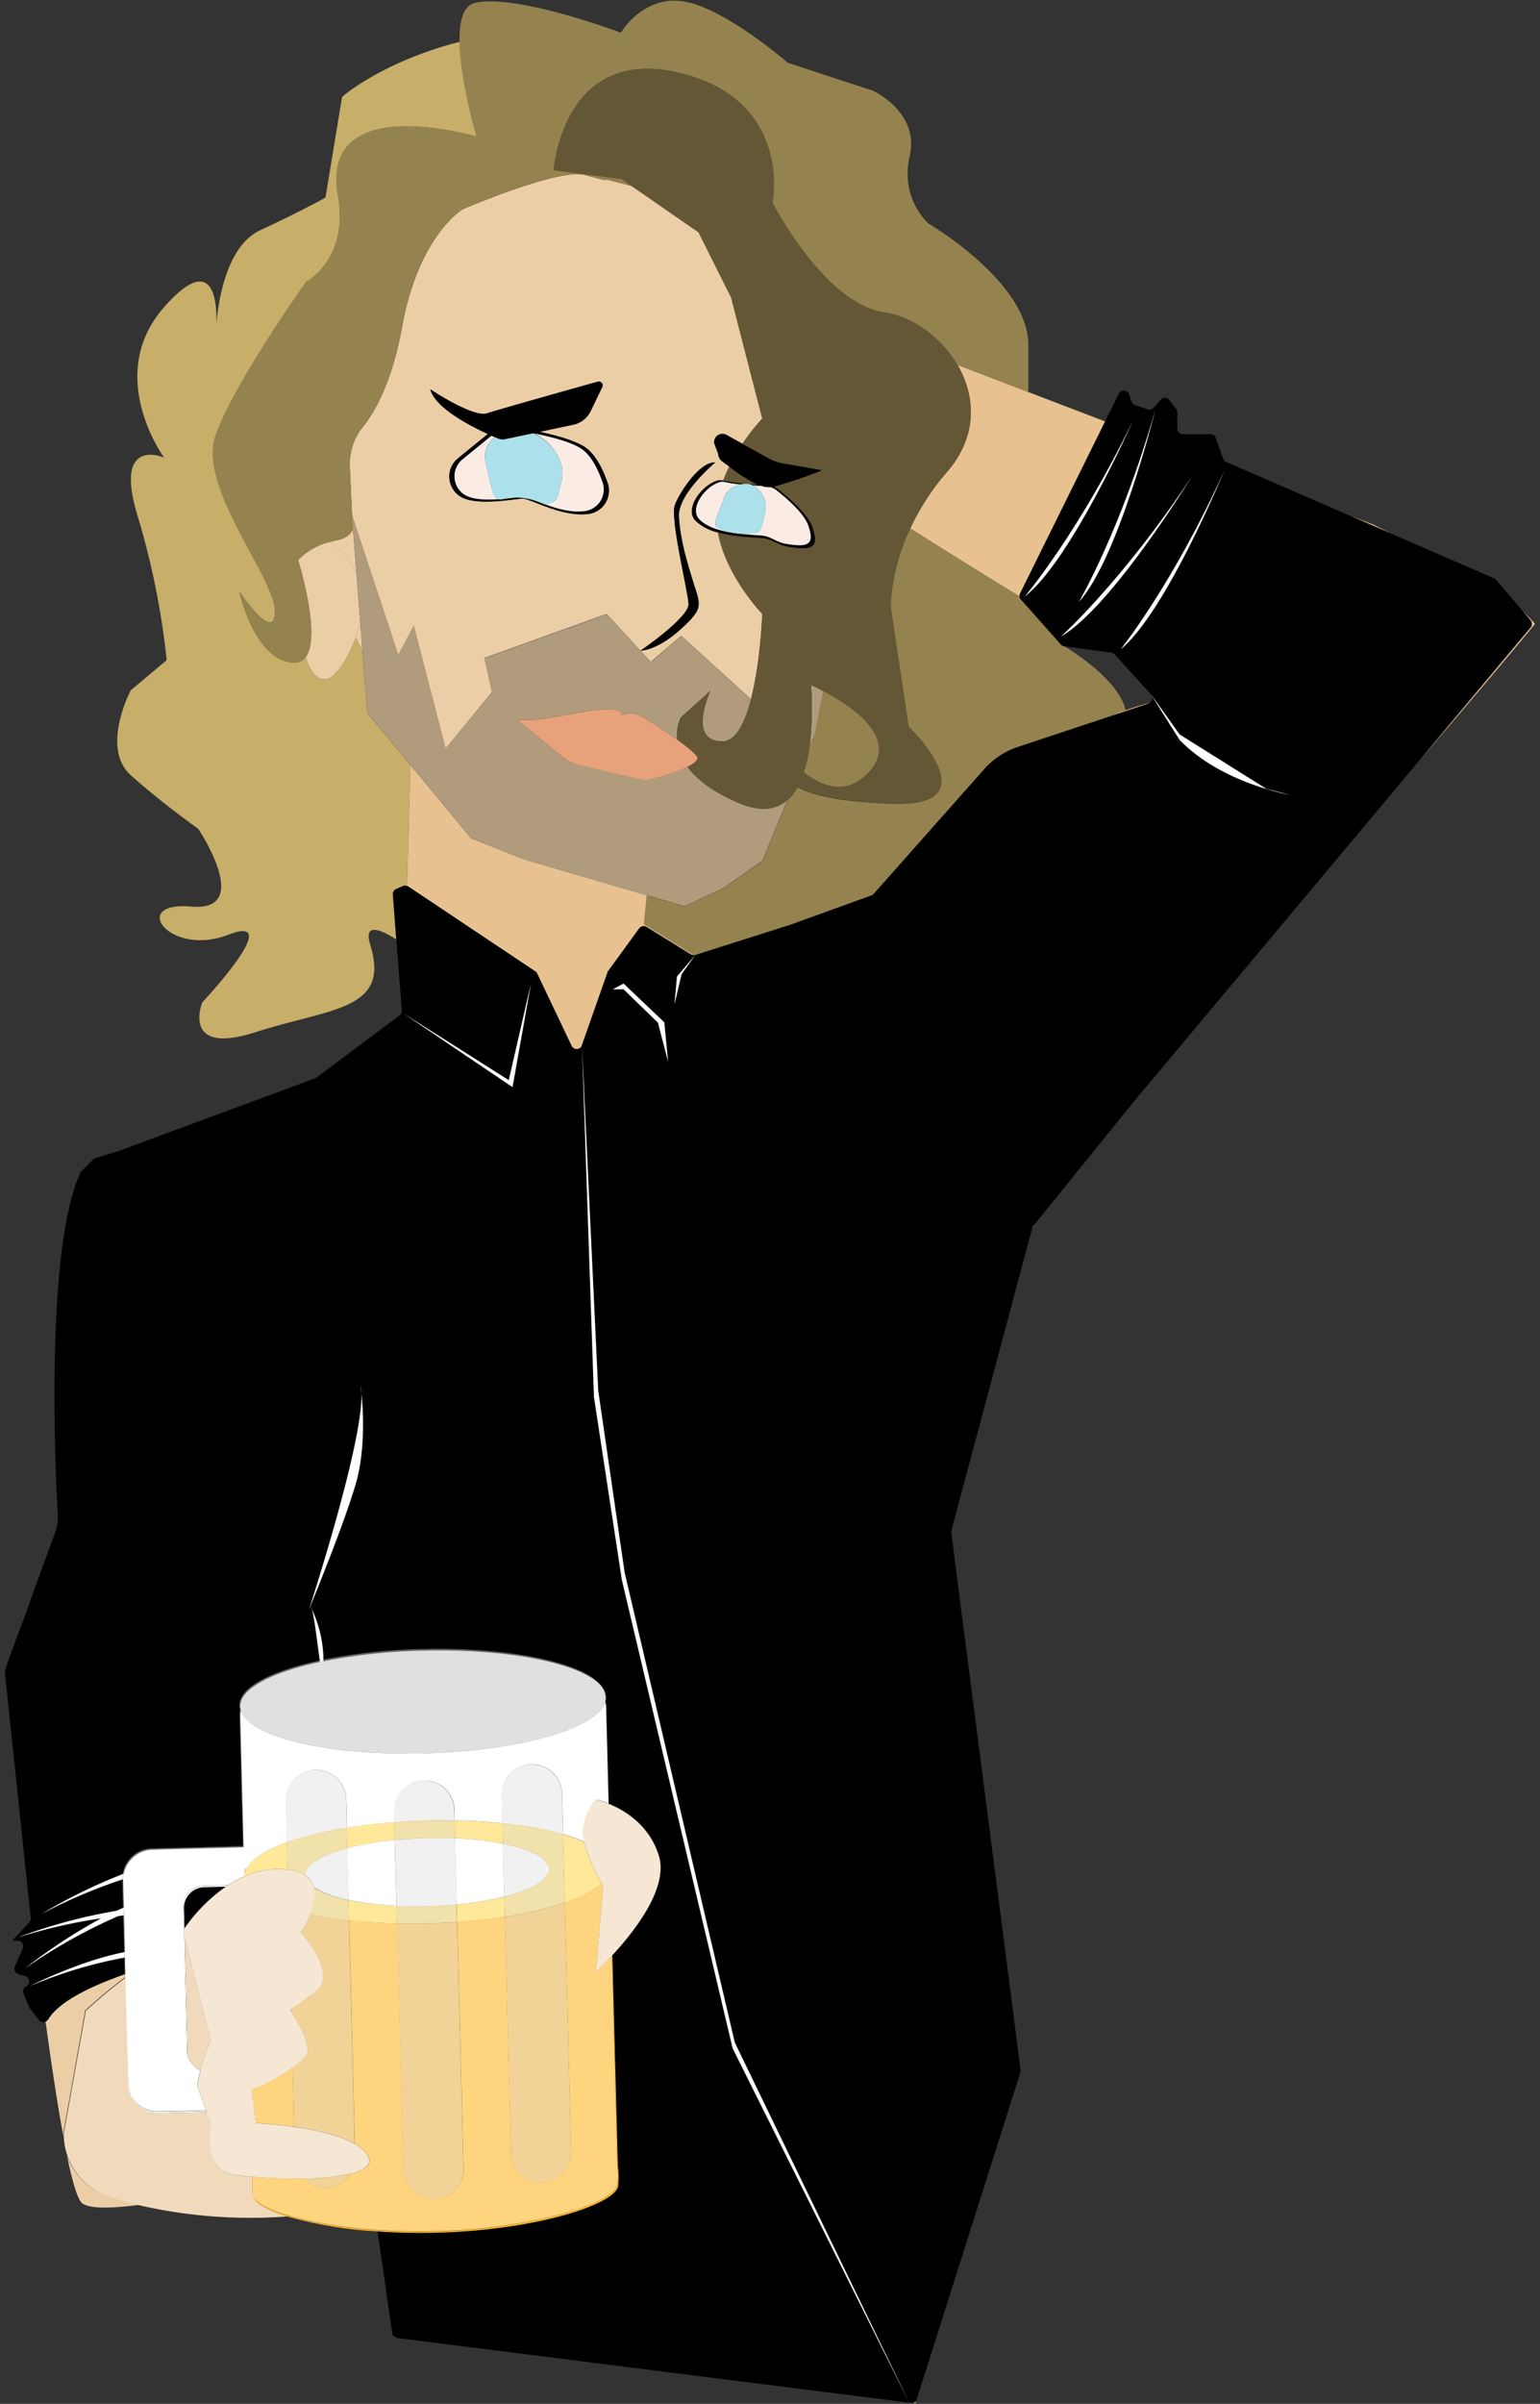 <svg id="Layer_1" data-name="Layer 1" xmlns="http://www.w3.org/2000/svg" width="420" height="655" viewBox="0 0 420 655"><rect x="0" y="0" width="420" height="655" fill="#333333" stroke="none"/><defs><style>.cls-1{fill:none;}.cls-2{fill:#c7ae69;}.cls-3{fill:#95834f;}.cls-4{fill:#e7c290;}.cls-5{fill:#eccea6;}.cls-6{fill:#f1dabc;}.cls-7{fill:#b19b7d;}.cls-8{fill:#645735;}.cls-9{fill:#e8a27b;}.cls-10{fill:#faece5;}.cls-11{fill:#ace1ec;}.cls-12,.cls-15{fill:#fff;}.cls-13{fill:#ccc;}.cls-14{fill:#fdb829;}.cls-15,.cls-17{isolation:isolate;}.cls-15{opacity:0.4;}.cls-16{fill:#ffd955;}.cls-17{fill:#b3b3b3;opacity:0.3;}.cls-18{fill:#f5e7d3;}</style></defs><path class="cls-1" d="M83.27,511c0-1.83,1.83-3.59,5.08-5.11h0C85.1,507.36,83.23,509.11,83.27,511Z"/><path class="cls-1" d="M87.43,499.4c-1.73.39-3.39.8-5,1.25h0c1.56-.44,3.22-.86,5-1.25Z"/><path class="cls-1" d="M307,193.51c2.13-.75,4.3-1.39,6.49-2a1.5,1.5,0,0,0,.43-2.35l-9.83-10.83a1.57,1.57,0,0,0-.93-.49l-12.84-1.76C291.86,177.05,305.15,185.18,307,193.51Z"/><path class="cls-2" d="M108.08,242.22l1.77-.78a1.49,1.49,0,0,1,1.17,0l.92-33-11.78-14.21-1.33-17.09c-.63-1.2-1.22-2.37-1.78-3.52-2.37,6.49-5.81,11.06-7.88,11.4-3.21.53-4.87-3.19-5.54-5.29a4.83,4.83,0,0,1-.18-.84,3.76,3.76,0,0,1-3.67,1.64c-10.51-.87-14.45-19.27-14.45-19.27S75,175.75,75,166.55s-21-33.71-16.21-47.74,24.72-42,24.72-42,11.8-6.16,8.66-23.68,12-22.24,36.71-16.21l1.08.27c-2.15-7.92-4.47-18.16-4.59-25.79-21.27,5.43-32.08,15-32.08,15L88.77,53.84s-6.71,3.73-17.9,8.95C61.21,67.3,59.33,84,59,88.52c.2-4.61,0-21-14.24-4.84-16.42,18.65,0,41,0,41s-13.85-6-7.3,15.67a212.89,212.89,0,0,1,8,39.53l-9.8,8.21s-8.3,15.67,0,23.13,18.4,14.61,18.4,14.61,15.27,22.69-1.88,21.19-6,13.88,10.05,7.69-7.07,18.42-7.07,18.42-5.9,14.69,14.58,8.1,36.8-5.86,31.25-23.76c-1.7-5.49,1.64-4.92,7.07-1.52l-.93-12.24A1.52,1.52,0,0,1,108.08,242.22Z"/><path class="cls-3" d="M220.8,203.32a42.12,42.12,0,0,1-1.6,7.12c4.72,3.69,11.84,6.82,18.1-.4,8.09-9.34-5.93-18.19-12.74-21.74l-2.3,11.47Z"/><path class="cls-3" d="M242.94,165.7,247.78,198s22.57,21.77-4,21c-13.45-.41-21.74-2-26.24-4.51a13.61,13.61,0,0,1-2.74,3.52l-6.87,16.65L197.28,242l-10.52,5-10.36-3-.82,7.88,13.56,8.41a1.48,1.48,0,0,0,.51-.05L215.5,252,237.65,244a1.48,1.48,0,0,0,.64-.43l30.16-34a21,21,0,0,1,9.07-6l24.64-8.19c1.59-.66,3.19-1.29,4.82-1.87-1.83-8.33-15.12-16.46-16.68-17.39h0a1.58,1.58,0,0,1-.95-.5l-10.87-12.23a1.53,1.53,0,0,1-.38-.85c-10.32-6.28-20.67-12.73-29.89-18.55C242.53,156.2,242.94,165.7,242.94,165.7Z"/><polygon class="cls-4" points="374.41 142.89 368.25 140.53 379.62 145.46 374.41 142.89"/><path class="cls-4" d="M258.26,128.61a65.63,65.63,0,0,0-10,15.38c9.22,5.82,19.57,12.27,29.89,18.55a1.52,1.52,0,0,1,.15-.86l23.17-46.82-20.93-8-19.42-7.46C266.06,107.85,266.8,118.79,258.26,128.61Z"/><path class="cls-4" d="M281.51,334.58l.73-1.12-.63.78S281.57,334.37,281.51,334.58Z"/><path class="cls-4" d="M415.12,166.33l2.27,2.69a1.53,1.53,0,0,1,0,2l-31.21,37.26C404.65,187,418.65,170,418.65,170S417.28,168.44,415.12,166.33Z"/><path class="cls-4" d="M302.16,195.38l11.09-3.68c.09,0,.14-.1.22-.15-2.19.57-4.36,1.21-6.49,2C305.35,194.09,303.75,194.72,302.16,195.38Z"/><rect class="cls-5" x="34.23" y="537.87" height="0.85"/><path class="cls-5" d="M23.24,547.82a130.19,130.19,0,0,1,10.81-9l0-.92c-9.81,3.44-18.05,7.57-20.89,12.23a1.56,1.56,0,0,1-.74.61c1.61,11.83,3.26,22.74,4.85,31.33,0-.29,0-.57,0-.86Z"/><path class="cls-5" d="M18.24,587.27c1.52,7.38,3,12.21,4.18,13.08,2.15,1.55,8.17,1.39,15.48.43-2.87-.7-5.76-1.52-8.63-2.49A17.78,17.78,0,0,1,18.24,587.27Z"/><path class="cls-5" d="M4.6,446.07l4.61-12.56C7.58,437.83,5.94,442.27,4.6,446.07Z"/><path class="cls-4" d="M176.4,243.94l-33.54-9.8-14.39-5.71-16.53-20-.92,33a1.86,1.86,0,0,1,.31.1L146,264.68a1.51,1.51,0,0,1,.53.62L155.88,285a1.54,1.54,0,0,0,2.84-.15l7-19.89a1.66,1.66,0,0,1,.2-.4L174.33,253a1.54,1.54,0,0,1,2.06-.4l12,7.43a1.49,1.49,0,0,0,.77.21l-13.56-8.41Z"/><path class="cls-4" d="M107.49,636.87l.43,0a1.62,1.62,0,0,1-.44-.27Z"/><path class="cls-4" d="M248.66,654.69l1,.12.38-1.19A1.17,1.17,0,0,1,248.66,654.69Z"/><path d="M88.35,505.84a38.66,38.66,0,0,1,6.32-2.21,38.66,38.66,0,0,0-6.32,2.21Z"/><path d="M95,517.72a83.78,83.78,0,0,0,13.11,1.56A84.88,84.88,0,0,1,95,517.69Z"/><path d="M87.43,499.4h0c2.25-.51,4.59-1,7.1-1.39h0l1.77-.26-1.77.26h0C92,498.41,89.68,498.89,87.43,499.4Z"/><path d="M115,449.74c20.46-.54,38.14,2.48,45.95,7.24-7.81-4.76-25.49-7.78-45.95-7.25a153.92,153.92,0,0,0-26.84,2.9h0A154.89,154.89,0,0,1,115,449.74Z"/><path d="M85.73,482.26c-.25,0-.48.07-.73.1a9,9,0,0,1,.91-.09Z"/><path d="M417.39,169l-2.27-2.69L408.05,158a1.57,1.57,0,0,0-.57-.42l-27.86-12.09-11.37-4.93-33.84-14.69a1.51,1.51,0,0,1-.84-.91l-2-5.64a1.52,1.52,0,0,0-1.45-1h-7.49a1.54,1.54,0,0,1-1.54-1.54v-4.33a1.56,1.56,0,0,0-.33-1L318.9,109a1.54,1.54,0,0,0-2.38-.07l-1.89,2.16a1.54,1.54,0,0,1-1.65.45l-3.37-1.14a1.57,1.57,0,0,1-1-1l-.65-1.92a1.54,1.54,0,0,0-2.84-.18l-3.73,7.53-23.17,46.82a1.52,1.52,0,0,0-.15.86,1.53,1.53,0,0,0,.38.85l10.87,12.23a1.58,1.58,0,0,0,.95.5h0l12.84,1.76a1.57,1.57,0,0,1,.93.49l9.83,10.83,7.82,10.93,23.65,14.81,6.35,1.62s-18.55-3.11-30-14.94L313.9,189.2a1.5,1.5,0,0,1-.43,2.35c-.08,0-.13.12-.22.15l-11.09,3.68-24.64,8.19a21,21,0,0,0-9.07,6l-30.16,34a1.48,1.48,0,0,1-.64.43L215.5,252l-25.85,8.2-3.76,5.25-1.95,8.27.69-7.61,5-5.91a1.81,1.81,0,0,1-1.28-.16l-12-7.43a1.54,1.54,0,0,0-2.06.4l-8.42,11.56a1.66,1.66,0,0,0-.2.4l-7,19.89,4.43,94,7.2,49.55L200.4,556.54,248,654.67a5.71,5.71,0,0,1,.7,0,1.17,1.17,0,0,0,1.36-1.07h0l28.29-89.14c.09-.28-19-146.94-18.93-147.22,0,0,20.58-77,22.13-82.68.06-.21.09-.33.1-.34l.63-.78,27.17-33.55,76.76-91.63L417.38,171A1.53,1.53,0,0,0,417.39,169ZM315.06,111.78S305,152.21,294.25,164C294.25,164,305.73,144.42,315.06,111.78Zm-35.55,50.74s14.68-17.34,29.48-47.89C309,114.63,292.11,152.72,279.51,162.52Zm9.88,10.9S306.25,158.2,325,129.9C325,129.9,303.19,165.39,289.39,173.42Zm16.26,3.49s14.23-17.71,28.23-48.64C333.88,128.27,318,166.79,305.65,176.91ZM179.44,278.65l-9.38-9.1h-2.92l2.92-1.55,11.11,10.56,1,10.74Z"/><path d="M73.58,472.36c8.12,3.31,21.68,5.42,37.3,5.44C95.26,477.78,81.7,475.67,73.58,472.36Z"/><path d="M41.55,504l24.91-.64v0L41.55,504a8.22,8.22,0,0,0-7.8,6.54h0A8.21,8.21,0,0,1,41.55,504Z"/><polygon points="34.1 533.38 34.22 537.87 34.22 537.87 34.1 533.38"/><path d="M65.69,466.07a10.3,10.3,0,0,0-.14,1.84v0a9.66,9.66,0,0,1,.15-1.86Z"/><path d="M33.6,512h0c0,.13,0,.24,0,.37l.18,7.36-.18-7.35A2.43,2.43,0,0,1,33.6,512Z"/><path d="M87.23,452.84h0C74,455.68,65.4,460.17,65.53,465h0C65.41,460.18,74,455.7,87.23,452.84Z"/><path d="M50.16,520.05h0l.14,5.39a45.49,45.49,0,0,1,11.29-11.39l-5.89.15A5.7,5.7,0,0,0,50.16,520.05Z"/><polygon points="50.11 525.59 50.11 525.74 50.11 525.74 50.11 525.59"/><path d="M66.69,510.59l0-1.34h.48c1.34-2.66,5.28-5.16,11.08-7.24l.19,7.42h0L78.23,502c1.32-.48,2.76-.92,4.25-1.35h0c-1.5.42-2.94.87-4.26,1.34l-.29-11.51a8.19,8.19,0,0,1,2.37-5.8,8.18,8.18,0,0,0-2.39,5.8l.3,11.51c-5.8,2.08-9.75,4.58-11.09,7.24l-.48,0,0,2h0Z"/><path d="M50.47,528.33l-.1-.4v.45Z"/><path d="M144.65,480.75a6.13,6.13,0,0,0-.73.11,6.82,6.82,0,0,1,.92-.1Z"/><path d="M107.61,498.06l0-1.56-.08-2.91a8.2,8.2,0,0,1,8-8.4h0a8.2,8.2,0,0,0-8,8.4l.08,2.93c-.52,0-1,.08-1.55.13l1.57-.13Z"/><path d="M124.54,518.91c-2.5.24-5.12.39-7.81.46C119.43,519.3,122,519.15,124.54,518.91Z"/><path d="M137.05,496.82a97.21,97.21,0,0,1,16.49,3,43,43,0,0,1,5.74,2.06v0a42.67,42.67,0,0,0-5.75-2.06h0a97.19,97.19,0,0,0-16.49-3l-.2-7.84a8.19,8.19,0,0,1,2.37-5.8,8.16,8.16,0,0,0-2.39,5.8l.2,7.84c-4.09-.43-8.48-.69-13.07-.78h0C128.56,496.13,133,496.4,137.05,496.82Z"/><path d="M169.6,430.49,162,380.58l-3.26-95.74a1.54,1.54,0,0,1-2.84.15L146.5,265.3a1.51,1.51,0,0,0-.53-.62l-34.64-23.12a1.86,1.86,0,0,0-.31-.1,1.49,1.49,0,0,0-1.17,0l-1.77.78a1.52,1.52,0,0,0-.91,1.52L108.1,256l1.48,19.34a1.53,1.53,0,0,1-.61,1.35l-22.7,16.94a1.47,1.47,0,0,1-.39.21L31.65,313.88l-.09,0-5.47,1.63a1.6,1.6,0,0,0-.65.39l-3.22,3.23a1.54,1.54,0,0,0-.33.47c-9.6,20.94-6.81,80.95-6.12,93.33a11.21,11.21,0,0,1-.65,4.41L9.21,433.51,4.6,446.07l-3,8.24a12,12,0,0,0-.22,1.89l7,66.37A1.55,1.55,0,0,1,8,523.78l-4.64,5H4.78A1.55,1.55,0,0,1,6.19,531l-2.13,4.79a1.55,1.55,0,0,0,1,2.11l1.79.52a1.54,1.54,0,0,1,.29,2.84,1.55,1.55,0,0,0-.71,1.95l1.5,3.67a2,2,0,0,0,.21.37l2.47,3.15a1.49,1.49,0,0,0,1.8.43,1.56,1.56,0,0,0,.74-.61C16,545.51,24.21,541.38,34,537.94l-.11-4.53a123.61,123.61,0,0,0-25.75,7.74s13.29-6.77,25.71-9.24l-.26-10-1.36.17A147.53,147.53,0,0,0,6.86,536.31,148.87,148.87,0,0,1,27.61,522.7,142.52,142.52,0,0,0,4.79,528a144.19,144.19,0,0,1,27-7.3c.6-.28,1.2-.54,1.8-.8l-.2-7.74a142.72,142.72,0,0,0-22.07,9.41,148.69,148.69,0,0,1,22.18-10.88,8.19,8.19,0,0,1,7.87-7h.22L66.25,503l-.9-35.44a8.82,8.82,0,0,1,.14-1.85,4.26,4.26,0,0,1-.17-1.06c-.12-4.85,8.56-9.35,21.85-12.21-.64-4.44-1.46-11.8-2.22-14.06-.2-.42-.33-.65-.34-.66-.2.48-.31.76-.31.76S99,393.55,98.59,379.67c-.13-1.36-.25-2.19-.25-2.19a10.93,10.93,0,0,1,.25,2.19c.43,4.57,1.07,15.51-1.52,24.48-3,10.39-10.81,29.54-12.46,33.54a1.48,1.48,0,0,1,.34.66A33.74,33.74,0,0,1,88.2,452.2a156,156,0,0,1,26.62-2.86c25.45-.65,46.57,4.17,49.8,11a0,0,0,0,0,0,0,4.54,4.54,0,0,1,.62,2.09,4.1,4.1,0,0,1-.14,1.16l-.08.29h0c0-.1.05-.2.08-.29a9.21,9.21,0,0,1,.22,1.74l.66,26.11c4.21,1.69,11.07,5.64,13.74,14.1,2.77,8.78-6.7,20.76-12.68,27.21l1.45,56.57c0,.18,0,.36,0,.54a.8.8,0,0,0,0-.27L167,532.83h0l1.46,56.78a.83.83,0,0,0,0,.27,25.06,25.06,0,0,1,.12,5.61c-.4,5-22,12.16-49.53,12.86-5.63.14-11,0-16.08-.35l4,27.66a1.52,1.52,0,0,0,.51,1,1.84,1.84,0,0,0,.83.39L248,654.67l-48.15-96.54ZM139.78,296.22l-29.73-20.07,28.7,18.17L144.81,268Z"/><path d="M114.51,524.11h.09l2.26,0q4-.12,7.8-.39c-2.54.18-5.14.31-7.8.37Z"/><path d="M168.29,589a5,5,0,0,1,0,.55,24.79,24.79,0,0,1,.09,5.58c-.23,3-7.93,6.7-19.91,9.38,12-2.68,19.7-6.4,19.94-9.39a25.06,25.06,0,0,0-.11-5.61c0-.18,0-.36,0-.54L166.87,533h0Z"/><path d="M137.19,502.37h0a86.09,86.09,0,0,0-13.11-1.46A84.86,84.86,0,0,1,137.19,502.37Z"/><path d="M137.56,516.77h0c7.48-1.89,12.22-4.61,12.15-7.52h0C149.77,512.17,145,514.88,137.56,516.77Z"/><path d="M147.94,594.65c.23,0,.45-.07.68-.1-.28,0-.57.08-.86.09Z"/><path class="cls-5" d="M97.05,173.65c.56,1.15,1.15,2.32,1.78,3.52l-.57-7.4C97.9,171.12,97.5,172.42,97.05,173.65Z"/><path class="cls-5" d="M97.19,156l-.93-12c-.43,1.36-1.66,2.7-4.65,3.26-.59.11-1.12.27-1.66.41C92.25,148.75,95.18,152.44,97.19,156Z"/><path class="cls-5" d="M108.62,178.52l4.22-8L121.52,204l12.68-15.43-2.08-9.29,33.34-12,12,13.07,8.34-7.09,19,17.25c2.62-10.1,3.09-23.25,3.09-23.25s-10-10.3-12.11-22.28a13.13,13.13,0,0,1-6.14-3.21c-3-3.16,1.62-9.45,5.77-10.77a2.87,2.87,0,0,1,1.68-.1l.16,0a41.26,41.26,0,0,1,1.65-3.83c-.68-.51-1.29-1-1.8-1.32a2.81,2.81,0,0,1-1.24-2.15l-1.12-3a2.3,2.3,0,0,1,3.41-2.13l4.35,2.42a54.8,54.8,0,0,1,5.39-6.85l-8.5-33-8.86-17.74-18.21-12.6c-2.44-.66-4.83-1.28-7.12-1.84.46.4-1.12.14-5.55-1.17-7-2.06-33.44,9.33-33.44,9.33s-12,7-16.54,32c-2.7,15-7.42,23.23-10.76,27.38a15.94,15.94,0,0,0-3.51,10.67L96,140.35a5.51,5.51,0,0,1,.32,1Zm75.46-40.9c1.25-3.44,6.78-11.87,11-11.58,0,0-10.24,8.5-9.89,14.74s2.2,12.31,3.88,17.72c2,6.49,3,7.14-3.46,13s-10.9,5.81-10.9,5.81,13.33-9.07,13.13-12.72S182.73,141.38,184.08,137.62Zm-51.21-25c3.19-1,23.32-6.7,30.13-8.6a1.05,1.05,0,0,1,1.22,1.48L161.1,112a6.91,6.91,0,0,1-4.81,3.76l-9.13,1.92c4.67,1,9.63,2.39,12.31,4.13,2.9,1.89,4.92,6,6.23,9.74a6.41,6.41,0,0,1-5.18,8.5c-7.38,1-15.91-4.3-18.13-4.18-2.48.14-12.59,2.1-16.86-.58a6.4,6.4,0,0,1-.63-10.38l8.15-6.64c-5.28-2.42-14.42-7.23-15.69-12.15C117.36,106.09,129,113.92,132.87,112.64Z"/><path class="cls-6" d="M69.06,598.69s0,0,0-.07a.42.42,0,0,1,0-.12,2,2,0,0,1-.3-.85,21.56,21.56,0,0,1-.06-4.25,2.66,2.66,0,0,1,0-.28c-1.77-.15-3.31-.32-4.51-.5-9.58-1.44-6.54-13.83-6.54-13.83l-1.21-3.32-4.6.11-7.52.19a2.81,2.81,0,0,1-.41,0c-.14,0-.28,0-.43,0a8.21,8.21,0,0,1-7.47-4.43l0,0h0v0h0l0,0a8,8,0,0,1-1.08-3.85l-.73-28.56a130.19,130.19,0,0,0-10.81,9l-6,33.43c0,.29,0,.57,0,.86a18,18,0,0,0,12,16.18c2.87,1,5.76,1.79,8.63,2.49a135.78,135.78,0,0,0,40.25,3.05C73.1,602.24,69.85,600.43,69.06,598.69Z"/><path class="cls-6" d="M89,596.15c.23,0,.45-.07.68-.1a6.27,6.27,0,0,1-.86.09A1.09,1.09,0,0,0,89,596.15Z"/><path class="cls-6" d="M95.48,592.46a1.4,1.4,0,0,0,.1-.16h0A1.29,1.29,0,0,0,95.48,592.46Z"/><path class="cls-6" d="M54.69,564.11a49.25,49.25,0,0,1,2.8-8.05l-7-27.73-.09,0,.79,31a5.61,5.61,0,0,0,.53,2.21c.07.13.14.26.22.38A5.63,5.63,0,0,0,54.69,564.11Z"/><path class="cls-6" d="M50.18,528.48,51,558.94a6.3,6.3,0,0,0,.19,1.23,5.81,5.81,0,0,1-.19-1.25Z"/><polygon class="cls-6" points="34.24 538.72 34.24 538.72 34.95 566.4 34.24 538.72"/><path class="cls-6" d="M93.44,523l1.74.23h0C94.58,523.18,94,523.09,93.44,523Z"/><path class="cls-6" d="M108.27,524.09h0c2.07,0,4.19,0,6.33,0h-.09C112.4,524.13,110.31,524.13,108.27,524.09Z"/><path class="cls-5" d="M97.19,156c-2-3.59-4.94-7.28-7.24-8.35a17.94,17.94,0,0,0-8.66,4.93s6.34,20.3,2.16,26.31a4.83,4.83,0,0,0,.18.84c.67,2.1,2.33,5.82,5.54,5.29,2.07-.34,5.51-4.91,7.88-11.4.45-1.23.85-2.53,1.21-3.88Z"/><path class="cls-3" d="M128.84,36.88c-24.74-6-39.86-1.31-36.71,16.21s-8.66,23.68-8.66,23.68-19.9,28-24.72,42S75,157.35,75,166.55s-9.63-5.26-9.63-5.26,3.94,18.4,14.45,19.27a3.76,3.76,0,0,0,3.67-1.64c4.18-6-2.16-26.31-2.16-26.31A17.94,17.94,0,0,1,90,147.68c.54-.14,1.07-.3,1.66-.41,3-.56,4.22-1.9,4.65-3.26L96,140.35l-.56-13.29a15.94,15.94,0,0,1,3.51-10.67C102.26,112.24,107,104,109.68,89c4.5-25,16.54-32,16.54-32s26.44-11.39,33.44-9.33c4.43,1.31,6,1.57,5.55,1.17,2.29.56,4.68,1.18,7.12,1.84l-2.76-1.91L151,46.38s2.42-33.86,33.86-26.61,25.8,35.48,25.8,35.48,14.14,27.51,30.45,29.88c7.68,1.11,15.49,6.7,19.93,14.24l19.42,7.46V94c0-17.16-27.1-33-27.1-33s-8-6.58-5.25-18.53S238,24.69,238,24.69l-23.12-7.57S197.69,2.2,186.5.4s-17.16,8.52-17.16,8.52S141.74-1.53,129.8.71c-3.42.64-4.57,4.9-4.47,10.65.12,7.63,2.44,17.87,4.59,25.79Z"/><path class="cls-3" d="M96,140.35l.32,1A5.51,5.51,0,0,0,96,140.35Z"/><path class="cls-7" d="M220.8,203.32l1.46-3.55,2.3-11.47c-2-1.05-3.39-1.64-3.39-1.64A81.73,81.73,0,0,1,220.8,203.32Z"/><path class="cls-7" d="M142.86,234.14l33.54,9.8,10.36,3,10.52-5,10.62-7.38,6.87-16.65c-2.91,2.61-7.06,3.45-13,1-7.52-3.12-11.86-6.65-14.3-10a53.89,53.89,0,0,1-11.19,3.63c-.94,0-12.8-2.77-18.28-4.09a12.1,12.1,0,0,1-4.91-2.45l-12.09-10s3.13.65,9.56-.53c11.29-2.08,18.81-3.52,19-.64a5.91,5.91,0,0,1,4.89.15,95.61,95.61,0,0,1,10.21,6.52,12,12,0,0,1,1-6l8.06-7.26S187.31,202,197,202c3.71,0,6.18-5.12,7.82-11.42l-19-17.25-8.34,7.09-12-13.07-33.34,12,2.08,9.29L121.52,204l-8.68-33.54-4.22,8L96.29,141.3l-.32-1,.29,3.66.93,12,1.07,13.74.57,7.4,1.33,17.09,11.78,14.21,16.53,20Z"/><path class="cls-8" d="M199.4,81.05l8.5,33.05a54.8,54.8,0,0,0-5.39,6.85l7.28,4a11.42,11.42,0,0,0,3.54,1.25l10.89,1.92a138.25,138.25,0,0,1-13.28,4.49,6.37,6.37,0,0,1,1.53.89c2.66,2.11,7.87,6.57,9.1,10.15a19.33,19.33,0,0,1,.57,2.11c.88,4.22-2.8,3.86-7.06,3.2-2.67-.4-4.59-2.14-6.81-2.39s-7.76-.29-12.48-1.59c2.13,12,12.11,22.28,12.11,22.28s-.47,13.15-3.09,23.25C203.17,196.86,200.7,202,197,202c-9.68,0-3.23-13.71-3.23-13.71l-8.06,7.26a12,12,0,0,0-1,6c2.59,1.87,4.79,3.66,5.42,4.66.51.83-.7,1.79-2.58,2.72,2.44,3.36,6.78,6.89,14.3,10,5.89,2.44,10,1.6,13-1a13.61,13.61,0,0,0,2.74-3.52c4.5,2.46,12.79,4.1,26.24,4.51,26.6.81,4-21,4-21l-4.84-32.25s-.41-9.5,5.27-21.71a65.63,65.63,0,0,1,10-15.38c8.54-9.82,7.8-20.76,2.81-29.24-4.44-7.54-12.25-13.13-19.93-14.24-16.31-2.37-30.45-29.88-30.45-29.88s5.65-28.22-25.8-35.48S151,46.38,151,46.38l18.54,2.42,2.76,1.91,18.21,12.6Zm37.9,129c-6.26,7.22-13.38,4.09-18.1.4a42.12,42.12,0,0,0,1.6-7.12,81.73,81.73,0,0,0,.37-16.66s1.39.59,3.39,1.64C231.37,191.85,245.39,200.7,237.3,210Z"/><path class="cls-8" d="M198.91,127.15a41.26,41.26,0,0,0-1.65,3.83,72.21,72.21,0,0,0,9.37,1.09A45.41,45.41,0,0,1,198.91,127.15Z"/><path d="M174.68,177.29s4.44,0,10.9-5.81S191,165,189,158.5c-1.68-5.41-3.53-11.47-3.88-17.72S195.05,126,195.05,126c-4.19-.29-9.72,8.14-11,11.58-1.35,3.76,3.52,23.31,3.73,26.95S174.68,177.29,174.68,177.29Z"/><path class="cls-9" d="M190.1,206.2c-.63-1-2.83-2.79-5.42-4.66A95.61,95.61,0,0,0,174.47,195a5.91,5.91,0,0,0-4.89-.15c-.16-2.88-7.68-1.44-19,.64-6.43,1.18-9.56.53-9.56.53l12.09,10a12.1,12.1,0,0,0,4.91,2.45c5.48,1.32,17.34,4.14,18.28,4.09a53.89,53.89,0,0,0,11.19-3.63C189.4,208,190.61,207,190.1,206.2Z"/><path class="cls-10" d="M123.94,130.07a6,6,0,0,0,2.79,4.74c2.14,1.34,5.85,1.43,9.2,1.21-.8-.17-1.31-1-1.93-3.32-.35-1.31-1.25-5.23-1.54-6.74a6.54,6.54,0,0,1,2.5-6.87l-1-.42-7.86,6.42A6,6,0,0,0,123.94,130.07Z"/><path class="cls-10" d="M151.2,122.75c3.53,5.2,2.06,8,.72,12.93-.34,1.23-3.12,1.77-3.14,1.78,3.2,1.16,7.1,2.28,10.71,1.8a6,6,0,0,0,4.85-8c-1.23-3.5-3.12-7.34-5.84-9.11s-8.26-3.23-13-4.18l-.16,0A13.75,13.75,0,0,1,151.2,122.75Z"/><path class="cls-10" d="M148.7,137.43c-.87-.38-1.67-.68-2.43-.93C147,136.79,147.83,137.11,148.7,137.43Z"/><path class="cls-10" d="M140.84,135.52a16.11,16.11,0,0,0-3.29.37C138.8,135.78,139.93,135.64,140.84,135.52Z"/><path d="M215.08,149c4.26.66,7.94,1,7.06-3.2a19.33,19.33,0,0,0-.57-2.11c-1.23-3.58-6.44-8-9.1-10.15a6.37,6.37,0,0,0-1.53-.89,138.25,138.25,0,0,0,13.28-4.49l-10.89-1.92a11.42,11.42,0,0,1-3.54-1.25l-7.28-4-4.35-2.42a2.3,2.3,0,0,0-3.41,2.13l1.12,3a2.81,2.81,0,0,0,1.24,2.15c.51.35,1.12.81,1.8,1.32a45.41,45.41,0,0,0,7.72,4.92,72.21,72.21,0,0,1-9.37-1.09l-.16,0a2.87,2.87,0,0,0-1.68.1c-4.15,1.32-8.77,7.61-5.77,10.77a13.13,13.13,0,0,0,6.14,3.21c4.72,1.3,10.2,1.34,12.48,1.59S212.41,148.61,215.08,149Zm-24.36-7.51c-2.8-2.95,1.51-8.81,5.38-10.05a2.84,2.84,0,0,1,1.57-.09A32.84,32.84,0,0,0,202,132a5,5,0,0,1,3.35.29c.83.07,1.63.13,2.34.17a5.53,5.53,0,0,0,2.45.34,5.68,5.68,0,0,1,1.84,1c2.49,2,7.34,6.13,8.48,9.47a15,15,0,0,1,.54,2c.82,3.93-2.61,3.6-6.58,3-2.49-.38-4.28-2-6.35-2.23C204.86,145.62,194.73,145.72,190.72,141.5Z"/><path class="cls-10" d="M221,145.21a15,15,0,0,0-.54-2c-1.14-3.34-6-7.5-8.48-9.47a5.68,5.68,0,0,0-1.84-1,5.53,5.53,0,0,1-2.45-.34c-.71,0-1.51-.1-2.34-.17a6.91,6.91,0,0,1,3.5,5.86c-.17,1.61-1,7.21-2.48,7a17.57,17.57,0,0,1-10.55-1.18c-2-.88.78-5.11,1.63-8.18S202,132,202,132h0a32.84,32.84,0,0,1-4.34-.66,2.84,2.84,0,0,0-1.57.09c-3.87,1.24-8.18,7.1-5.38,10.05,4,4.22,14.14,4.12,17.36,4.47,2.07.23,3.86,1.85,6.35,2.23C218.4,148.81,221.83,149.14,221,145.21Z"/><path class="cls-11" d="M132.46,126c.29,1.51,1.19,5.43,1.54,6.74.62,2.35,1.13,3.15,1.93,3.32a4,4,0,0,0,1.62-.13,16.11,16.11,0,0,1,3.29-.37,17.34,17.34,0,0,1,5.43,1c.76.25,1.56.55,2.43.93l.08,0h0s2.8-.55,3.14-1.78c1.34-4.94,2.81-7.73-.72-12.93a13.75,13.75,0,0,0-5.88-4.71l-7.4,1.56a3.73,3.73,0,0,1-2.24-.21l-.72-.3A6.54,6.54,0,0,0,132.46,126Z"/><path class="cls-11" d="M197.46,135.76c-.85,3.07-3.66,7.3-1.63,8.18a17.57,17.57,0,0,0,10.55,1.18c1.52.26,2.31-5.34,2.48-7a6.91,6.91,0,0,0-3.5-5.86A5,5,0,0,0,202,132h0S198.3,132.69,197.46,135.76Z"/><path d="M133.05,118.24l-8.15,6.64a6.4,6.4,0,0,0,.63,10.38c4.27,2.68,14.38.72,16.86.58,2.22-.12,10.75,5.16,18.13,4.18a6.41,6.41,0,0,0,5.18-8.5c-1.31-3.74-3.33-7.85-6.23-9.74-2.68-1.74-7.64-3.13-12.31-4.13l9.13-1.92A6.91,6.91,0,0,0,161.1,112l3.12-6.45A1.05,1.05,0,0,0,163,104c-6.81,1.9-26.94,7.55-30.13,8.6-3.85,1.28-15.51-6.55-15.51-6.55C118.63,111,127.77,115.82,133.05,118.24Zm1.91.85.72.3a3.73,3.73,0,0,0,2.24.21l7.4-1.56.16,0c4.76.95,10.22,2.35,13,4.18s4.61,5.61,5.84,9.11a6,6,0,0,1-4.85,8c-3.61.48-7.51-.64-10.71-1.8h0l-.08,0c-.87-.32-1.69-.64-2.43-.93a17.34,17.34,0,0,0-5.43-1c-.91.12-2,.26-3.29.37a4,4,0,0,1-1.62.13c-3.35.22-7.06.13-9.2-1.21a6,6,0,0,1-.59-9.72l7.86-6.42Z"/><polygon class="cls-12" points="51.73 575.58 56.33 575.47 56.33 575.46 51.73 575.58"/><polygon class="cls-12" points="110.05 276.15 139.78 296.22 144.81 268 138.75 294.32 110.05 276.15"/><polygon class="cls-12" points="170.06 268 167.14 269.56 170.06 269.56 179.44 278.65 182.21 289.3 181.17 278.56 170.06 268"/><polygon class="cls-12" points="183.94 273.7 185.89 265.43 189.65 260.18 184.63 266.09 183.94 273.7"/><polygon class="cls-12" points="170.35 428.43 163.15 378.88 158.72 284.84 161.98 380.58 169.6 430.49 199.81 558.13 247.96 654.67 200.4 556.54 170.35 428.43"/><path class="cls-12" d="M351.72,216.56l-6.35-1.62-23.65-14.81L313.9,189.2l7.82,12.42C333.17,213.45,351.72,216.56,351.72,216.56Z"/><path class="cls-12" d="M333.88,128.27c-14,30.93-28.23,48.64-28.23,48.64C318,166.79,333.88,128.27,333.88,128.27Z"/><path class="cls-12" d="M289.39,173.42c13.8-8,35.61-43.52,35.61-43.52C306.25,158.2,289.39,173.42,289.39,173.42Z"/><path class="cls-12" d="M315.06,111.78C305.73,144.42,294.25,164,294.25,164,305,152.21,315.06,111.78,315.06,111.78Z"/><path class="cls-12" d="M85,438.35c.76,2.26,1.58,9.62,2.22,14.06l1-.21A33.74,33.74,0,0,0,85,438.35Z"/><path class="cls-12" d="M88.19,452.64h0l-1,.2h0Z"/><path class="cls-12" d="M279.51,162.52c12.6-9.8,29.48-47.89,29.48-47.89C294.19,145.18,279.51,162.52,279.51,162.52Z"/><path class="cls-12" d="M97.07,404.15c2.59-9,2-19.91,1.52-24.48.4,13.88-14.29,58.78-14.29,58.78s.11-.28.31-.76c0,0,.14.24.34.66a1.48,1.48,0,0,0-.34-.66C86.26,433.69,94.06,414.54,97.07,404.15Z"/><path class="cls-12" d="M98.59,379.67a10.93,10.93,0,0,0-.25-2.19S98.46,378.31,98.59,379.67Z"/><path class="cls-12" d="M33.47,510.64a148.69,148.69,0,0,0-22.18,10.88,142.72,142.72,0,0,1,22.07-9.41V512A7.79,7.79,0,0,1,33.47,510.64Z"/><path class="cls-12" d="M33.76,510.53h0a8.3,8.3,0,0,0-.16,1.5h0A8.3,8.3,0,0,1,33.76,510.53Z"/><path class="cls-12" d="M31.76,520.65a144.19,144.19,0,0,0-27,7.3,142.52,142.52,0,0,1,22.82-5.25A148.87,148.87,0,0,0,6.86,536.31a147.53,147.53,0,0,1,25.39-14.23l1.36-.17,0-2.06C33,520.11,32.36,520.37,31.76,520.65Z"/><path class="cls-12" d="M8.16,541.15a123.61,123.61,0,0,1,25.75-7.74l0-1.5C21.45,534.38,8.16,541.15,8.16,541.15Z"/><path class="cls-12" d="M165.8,491.39l.19.08-.66-26.11a9.21,9.21,0,0,0-.22-1.74c0,.09-.05.19-.08.29a9.28,9.28,0,0,1,.09,1.06Z"/><path class="cls-12" d="M168.48,589.62a.8.8,0,0,1,0,.27c0-.18,0-.36,0-.54l-1.45-56.57,0,.05Z"/><path class="cls-13" d="M164.91,463.23l.12.68.08-.29a4.1,4.1,0,0,0,.14-1.16,4.54,4.54,0,0,0-.62-2.09,4.35,4.35,0,0,1,.42,1.7A4.14,4.14,0,0,1,164.91,463.23Z"/><path class="cls-14" d="M119.08,608.35c27.55-.7,49.13-7.86,49.53-12.86a25.06,25.06,0,0,0-.12-5.61.83.83,0,0,1,0-.27L167,532.83l-.13.15,1.43,55.95c0,.18,0,.36,0,.54a25.06,25.06,0,0,1,.11,5.61c-.24,3-7.95,6.71-19.94,9.39A156.59,156.59,0,0,1,118.86,608c-25.65.66-46.63-4.51-49.8-9.26.79,1.74,4,3.55,9.09,5.14A113,113,0,0,0,103,608C108.05,608.36,113.45,608.49,119.08,608.35Z"/><path class="cls-12" d="M50.3,525.45l-.14-5.39h0a5.7,5.7,0,0,1,5.54-5.84l5.89-.15.57-.37-6.66.17A5.68,5.68,0,0,0,50,519.68h0l.15,5.9v.15C50.17,525.66,50.23,525.56,50.3,525.45Z"/><path class="cls-12" d="M50.38,528.38v-.45l-.22-.87,0,1.42L51,558.92a5.81,5.81,0,0,0,.19,1.25c.05.19.13.37.19.55a5.94,5.94,0,0,0,.34.78l0,0a5.61,5.61,0,0,1-.53-2.21Z"/><path class="cls-12" d="M35.87,571.3v0h0Z"/><path class="cls-12" d="M56.2,575.09,44,575.41a2.75,2.75,0,0,1-.41,0l-.43,0a8.23,8.23,0,0,1-7.28-4.07,8.21,8.21,0,0,0,7.47,4.43c.15,0,.29,0,.43,0a2.81,2.81,0,0,0,.41,0l7.52-.19,4.6-.12Z"/><path class="cls-6" d="M54.69,564.11a5.63,5.63,0,0,1-2.77-2.19,6.16,6.16,0,0,0,2.58,2.32l.14.06C54.66,564.23,54.67,564.17,54.69,564.11Z"/><path class="cls-15" d="M54.69,564.11a5.63,5.63,0,0,1-2.77-2.19,6.16,6.16,0,0,0,2.58,2.32l.14.06C54.66,564.23,54.67,564.17,54.69,564.11Z"/><path class="cls-12" d="M54.5,564.24l.14.08v0Z"/><path class="cls-15" d="M54.5,564.24l.14.08v0Z"/><path class="cls-6" d="M68.82,593.8c0-.22,0-.45-.06-.67h-.17a2.66,2.66,0,0,0,0,.28,21.56,21.56,0,0,0,.06,4.25,2,2,0,0,0,.3.85,1.36,1.36,0,0,1-.12-.45A22.35,22.35,0,0,1,68.82,593.8Z"/><path class="cls-15" d="M68.82,593.8c0-.22,0-.45-.06-.67h-.17a2.66,2.66,0,0,0,0,.28,21.56,21.56,0,0,0,.06,4.25,2,2,0,0,0,.3.85,1.36,1.36,0,0,1-.12-.45A22.35,22.35,0,0,1,68.82,593.8Z"/><path class="cls-5" d="M34.24,538.72l0-.85-.2.07,0,.92Z"/><path class="cls-15" d="M34.24,538.72l0-.85-.2.07,0,.92Z"/><path d="M115,449.73c20.46-.53,38.14,2.49,45.95,7.25a12.76,12.76,0,0,1,2.72,2.14,7.1,7.1,0,0,1,.92,1.22c-3.23-6.83-24.35-11.65-49.8-11A156,156,0,0,0,88.2,452.2c0,.14,0,.29,0,.43A153.92,153.92,0,0,1,115,449.73Z"/><path class="cls-15" d="M115,449.73c20.46-.53,38.14,2.49,45.95,7.25a12.76,12.76,0,0,1,2.72,2.14,7.1,7.1,0,0,1,.92,1.22c-3.23-6.83-24.35-11.65-49.8-11A156,156,0,0,0,88.2,452.2c0,.14,0,.29,0,.43A153.92,153.92,0,0,1,115,449.73Z"/><path d="M33.57,512.4c0-.13,0-.24,0-.37l-.23.08.2,7.74.19-.09Z"/><path class="cls-15" d="M33.57,512.4c0-.13,0-.24,0-.37l-.23.08.2,7.74.19-.09Z"/><path d="M34.1,533.38l-.19,0,.11,4.53.2-.07Z"/><path class="cls-15" d="M34.1,533.38l-.19,0,.11,4.53.2-.07Z"/><path d="M41.55,504l24.91-.64-.91-35.42h0v0a10.3,10.3,0,0,1,.14-1.84,4.17,4.17,0,0,1-.16-1.05h0c-.13-4.83,8.49-9.32,21.7-12.17,0-.14,0-.27-.06-.42-13.29,2.86-22,7.36-21.85,12.21a4.26,4.26,0,0,0,.17,1.06,8.82,8.82,0,0,0-.14,1.85l.9,35.44-24.69.63h-.22a8.19,8.19,0,0,0-7.87,7l.28-.11A8.22,8.22,0,0,1,41.55,504Z"/><path class="cls-15" d="M41.55,504l24.91-.64-.91-35.42h0v0a10.3,10.3,0,0,1,.14-1.84,4.17,4.17,0,0,1-.16-1.05h0c-.13-4.83,8.49-9.32,21.7-12.17,0-.14,0-.27-.06-.42-13.29,2.86-22,7.36-21.85,12.21a4.26,4.26,0,0,0,.17,1.06,8.82,8.82,0,0,0-.14,1.85l.9,35.44-24.69.63h-.22a8.19,8.19,0,0,0-7.87,7l.28-.11A8.22,8.22,0,0,1,41.55,504Z"/><path d="M33.81,521.89l-.2,0,.26,10,.19,0Z"/><path class="cls-15" d="M33.81,521.89l-.2,0,.26,10,.19,0Z"/><path class="cls-6" d="M35,567.82l0-1.41-.71-27.69-.19.14.73,28.56a8,8,0,0,0,1.08,3.85,8.23,8.23,0,0,1-.88-3.43Z"/><path class="cls-15" d="M35,567.82l0-1.41-.71-27.69-.19.14.73,28.56a8,8,0,0,0,1.08,3.85,8.23,8.23,0,0,1-.88-3.43Z"/><path class="cls-12" d="M88.19,452.63c0-.14,0-.29,0-.43l-1,.21c0,.15,0,.28.06.42Z"/><path class="cls-15" d="M88.19,452.63c0-.14,0-.29,0-.43l-1,.21c0,.15,0,.28.06.42Z"/><path class="cls-12" d="M33.75,510.53l-.28.11a7.79,7.79,0,0,0-.11,1.38v.09l.23-.08A8.3,8.3,0,0,1,33.75,510.53Z"/><path class="cls-15" d="M33.75,510.53l-.28.11a7.79,7.79,0,0,0-.11,1.38v.09l.23-.08A8.3,8.3,0,0,1,33.75,510.53Z"/><path class="cls-12" d="M33.75,519.76l-.19.09,0,2.06.2,0Z"/><path class="cls-15" d="M33.75,519.76l-.19.09,0,2.06.2,0Z"/><path class="cls-12" d="M34.06,531.88l-.19,0,0,1.5.19,0Z"/><path class="cls-15" d="M34.06,531.88l-.19,0,0,1.5.19,0Z"/><path class="cls-13" d="M161,457c-7.81-4.76-25.49-7.78-45.95-7.24a154.89,154.89,0,0,0-26.84,2.9l-1,.2C74,455.7,65.41,460.18,65.53,465h0a4.17,4.17,0,0,0,.16,1.05h0c.69,2.36,3.5,4.5,7.88,6.29,8.12,3.31,21.68,5.42,37.3,5.44,1.6,0,3.23,0,4.87-.06,25.8-.66,46.88-6.7,49.28-13.83h0l-.12-.68a4.14,4.14,0,0,0,.14-1.16,4.35,4.35,0,0,0-.42-1.7,0,0,0,0,1,0,0,7.1,7.1,0,0,0-.92-1.22A12.76,12.76,0,0,0,161,457Z"/><path class="cls-15" d="M161,457c-7.81-4.76-25.49-7.78-45.95-7.24a154.89,154.89,0,0,0-26.84,2.9l-1,.2C74,455.7,65.41,460.18,65.53,465h0a4.17,4.17,0,0,0,.16,1.05h0c.69,2.36,3.5,4.5,7.88,6.29,8.12,3.31,21.68,5.42,37.3,5.44,1.6,0,3.23,0,4.87-.06,25.8-.66,46.88-6.7,49.28-13.83h0l-.12-.68a4.14,4.14,0,0,0,.14-1.16,4.35,4.35,0,0,0-.42-1.7,0,0,0,0,1,0,0,7.1,7.1,0,0,0-.92-1.22A12.76,12.76,0,0,0,161,457Z"/><path class="cls-14" d="M66.66,509.25l0,1.34a5,5,0,0,1,.45-1.35Z"/><path class="cls-15" d="M66.66,509.25l0,1.34a5,5,0,0,1,.45-1.35Z"/><path class="cls-14" d="M168.38,595.09a24.79,24.79,0,0,0-.09-5.58,5,5,0,0,0,0-.55l-1.43-56c-2.49,2.67-4.34,4.34-4.34,4.34l2-23.49s-.16-.25-.43-.7c-2.09,1.93-5.55,3.72-10.07,5.28l1.74,68a8,8,0,0,1-.16,1.63c0,.19-.11.37-.16.56a8.2,8.2,0,0,1-.3,1,6.54,6.54,0,0,1-.3.59,7.52,7.52,0,0,1-.43.79c-.12.19-.28.36-.42.54s-.35.46-.55.67-.35.31-.52.46-.43.38-.66.55-.41.24-.62.36a5.2,5.2,0,0,1-1.44.65c-.27.09-.53.19-.81.26s-.5.07-.76.11-.45.09-.68.1h-.18l-.18,0c-.23,0-.45,0-.68-.07s-.52,0-.77-.07-.55-.14-.82-.21-.48-.13-.71-.21-.51-.24-.77-.37-.43-.21-.63-.33a8.31,8.31,0,0,1-.69-.52c-.18-.14-.37-.27-.54-.42s-.39-.43-.58-.65-.32-.33-.45-.51a7.68,7.68,0,0,1-.47-.78c-.11-.19-.24-.37-.34-.56a7.8,7.8,0,0,1-.34-1,4.93,4.93,0,0,1-.19-.54,7.82,7.82,0,0,1-.24-1.62l-1.66-64.57c-4.07.63-8.44,1.12-13,1.45l1.72,67.3a8.2,8.2,0,0,1-16.39.42l-1.73-67.34c-4.61-.1-9-.39-13.09-.82v0l1.55,60.88a9.14,9.14,0,0,1,3.59,3.22c1.38,2.43-.81,4-4.74,4.95a1.4,1.4,0,0,1-.1.16,5.43,5.43,0,0,1-.42.53c-.18.23-.35.47-.55.68s-.35.3-.52.45-.43.39-.67.56a6,6,0,0,1-.61.35,5.35,5.35,0,0,1-.74.41c-.23.1-.47.17-.7.25a7.58,7.58,0,0,1-.81.25,6.32,6.32,0,0,1-.76.11c-.23,0-.45.09-.68.1a1.09,1.09,0,0,1-.18,0l-.18,0c-.23,0-.46,0-.69-.06s-.51,0-.76-.07-.55-.14-.82-.21-.48-.13-.71-.22a7.76,7.76,0,0,1-.77-.37c-.21-.1-.43-.2-.63-.32s-.46-.34-.69-.52-.37-.27-.54-.43-.24-.25-.36-.38c-4.92.09-10-.12-13.93-.45,0,.22,0,.45.06.67a22.35,22.35,0,0,0,0,4.25,1.36,1.36,0,0,0,.12.45.42.42,0,0,0,0,.12s0,0,0,.07c3.17,4.75,24.15,9.92,49.8,9.26a156.59,156.59,0,0,0,29.61-3.48C160.45,601.79,168.15,598.06,168.38,595.09Z"/><path class="cls-15" d="M168.38,595.09a24.79,24.79,0,0,0-.09-5.58,5,5,0,0,0,0-.55l-1.43-56c-2.49,2.67-4.34,4.34-4.34,4.34l2-23.49s-.16-.25-.43-.7c-2.09,1.93-5.55,3.72-10.07,5.28l1.74,68a8,8,0,0,1-.16,1.63c0,.19-.11.37-.16.56a8.2,8.2,0,0,1-.3,1,6.54,6.54,0,0,1-.3.59,7.52,7.52,0,0,1-.43.79c-.12.19-.28.36-.42.54s-.35.46-.55.67-.35.31-.52.46-.43.38-.66.55-.41.24-.62.36a5.2,5.2,0,0,1-1.44.65c-.27.09-.53.19-.81.26s-.5.07-.76.11-.45.09-.68.1h-.18l-.18,0c-.23,0-.45,0-.68-.07s-.52,0-.77-.07-.55-.14-.82-.21-.48-.13-.71-.21-.51-.24-.77-.37-.43-.21-.63-.33a8.31,8.31,0,0,1-.69-.52c-.18-.14-.37-.27-.54-.42s-.39-.43-.58-.65-.32-.33-.45-.51a7.68,7.68,0,0,1-.47-.78c-.11-.19-.24-.37-.34-.56a7.8,7.8,0,0,1-.34-1,4.93,4.93,0,0,1-.19-.54,7.82,7.82,0,0,1-.24-1.62l-1.66-64.57c-4.07.63-8.44,1.12-13,1.45l1.72,67.3a8.2,8.2,0,0,1-16.39.42l-1.73-67.34c-4.61-.1-9-.39-13.09-.82v0l1.55,60.88a9.14,9.14,0,0,1,3.59,3.22c1.38,2.43-.81,4-4.74,4.95a1.4,1.4,0,0,1-.1.16,5.43,5.43,0,0,1-.42.53c-.18.23-.35.47-.55.68s-.35.3-.52.45-.43.39-.67.56a6,6,0,0,1-.61.35,5.35,5.35,0,0,1-.74.41c-.23.1-.47.17-.7.25a7.58,7.58,0,0,1-.81.25,6.32,6.32,0,0,1-.76.11c-.23,0-.45.09-.68.1a1.09,1.09,0,0,1-.18,0l-.18,0c-.23,0-.46,0-.69-.06s-.51,0-.76-.07-.55-.14-.82-.21-.48-.13-.71-.22a7.76,7.76,0,0,1-.77-.37c-.21-.1-.43-.2-.63-.32s-.46-.34-.69-.52-.37-.27-.54-.43-.24-.25-.36-.38c-4.92.09-10-.12-13.93-.45,0,.22,0,.45.06.67a22.35,22.35,0,0,0,0,4.25,1.36,1.36,0,0,0,.12.45.42.42,0,0,0,0,.12s0,0,0,.07c3.17,4.75,24.15,9.92,49.8,9.26a156.59,156.59,0,0,0,29.61-3.48C160.45,601.79,168.15,598.06,168.38,595.09Z"/><path class="cls-14" d="M79.11,547.62l.29.45v-.65Z"/><path class="cls-15" d="M79.11,547.62l.29.45v-.65Z"/><path class="cls-14" d="M69,569.17c-.12,0-.25.05-.37.08l1.12,9.24s4.69.21,10.42,1L79.8,563.4A44.54,44.54,0,0,1,69,569.17Z"/><path class="cls-15" d="M69,569.17c-.12,0-.25.05-.37.08l1.12,9.24s4.69.21,10.42,1L79.8,563.4A44.54,44.54,0,0,1,69,569.17Z"/><polygon class="cls-14" points="108.27 524.09 108.27 524.09 108.27 524.07 108.27 524.11 108.27 524.11 108.27 524.09"/><polygon class="cls-15" points="108.27 524.09 108.27 524.09 108.27 524.07 108.27 524.11 108.27 524.11 108.27 524.09"/><path class="cls-16" d="M94.53,498h0l.14,5.61a84.3,84.3,0,0,1,13-2.26l-.08-3.3,0-1.54-1.57.13c-3.37.28-6.62.65-9.7,1.1l-1.77.26Z"/><path class="cls-15" d="M94.53,498h0l.14,5.61a84.3,84.3,0,0,1,13-2.26l-.08-3.3,0-1.54-1.57.13c-3.37.28-6.62.65-9.7,1.1l-1.77.26Z"/><path class="cls-16" d="M124.08,500.89h0a86.09,86.09,0,0,1,13.11,1.46l-.14-5.54c-4.1-.42-8.49-.69-13.09-.78v0Z"/><path class="cls-15" d="M124.08,500.89h0a86.09,86.09,0,0,1,13.11,1.46l-.14-5.54c-4.1-.42-8.49-.69-13.09-.78v0Z"/><path class="cls-16" d="M137.56,516.78a85.6,85.6,0,0,1-13,2.14l.12,4.78v0c4.59-.33,9-.82,13-1.45h0Z"/><path class="cls-15" d="M137.56,516.78a85.6,85.6,0,0,1-13,2.14l.12,4.78v0c4.59-.33,9-.82,13-1.45h0Z"/><path class="cls-16" d="M108.24,522.94l-.09-3.66A83.78,83.78,0,0,1,95,517.72l.14,5.53h0v0c4.08.43,8.48.72,13.09.82v0Z"/><path class="cls-15" d="M108.24,522.94l-.09-3.66A83.78,83.78,0,0,1,95,517.72l.14,5.53h0v0c4.08.43,8.48.72,13.09.82v0Z"/><path class="cls-16" d="M154,518.42c4.52-1.56,8-3.35,10.07-5.28a45.53,45.53,0,0,1-4.8-11.26,43,43,0,0,0-5.74-2.06Z"/><path class="cls-15" d="M154,518.42c4.52-1.56,8-3.35,10.07-5.28a45.53,45.53,0,0,1-4.8-11.26,43,43,0,0,0-5.74-2.06Z"/><path class="cls-16" d="M67.14,509.24a5,5,0,0,0-.45,1.35l0,.65a23.08,23.08,0,0,1,10.48-1.93c.43,0,.83.07,1.22.11L78.22,502C72.42,504.08,68.48,506.58,67.14,509.24Z"/><path class="cls-15" d="M67.14,509.24a5,5,0,0,0-.45,1.35l0,.65a23.08,23.08,0,0,1,10.48-1.93c.43,0,.83.07,1.22.11L78.22,502C72.42,504.08,68.48,506.58,67.14,509.24Z"/><path class="cls-12" d="M95,517.68h0a84.88,84.88,0,0,0,13.11,1.59l-.46-17.92h0a84.3,84.3,0,0,0-13,2.26h0Z"/><path class="cls-15" d="M95,517.68h0a84.88,84.88,0,0,0,13.11,1.59l-.46-17.92h0a84.3,84.3,0,0,0-13,2.26h0Z"/><path class="cls-12" d="M137.19,502.37a84.86,84.86,0,0,0-13.11-1.47l.46,18h0a85.6,85.6,0,0,0,13-2.14h0Z"/><path class="cls-15" d="M137.19,502.37a84.86,84.86,0,0,0-13.11-1.47l.46,18h0a85.6,85.6,0,0,0,13-2.14h0Z"/><path class="cls-12" d="M115.75,477.74c-1.64,0-3.27.06-4.87.06-15.62,0-29.18-2.13-37.3-5.44-4.38-1.79-7.19-3.93-7.88-6.29a9.66,9.66,0,0,0-.15,1.86h0l.91,35.42v0L41.55,504a8.21,8.21,0,0,0-7.79,6.52,8.3,8.3,0,0,0-.16,1.5,2.43,2.43,0,0,0,0,.38l.18,7.35.06,2.13.25,10,0,1.5.12,4.49,0,.85L35,566.41l0,1.41v0a8.23,8.23,0,0,0,.88,3.43l0,0h0l0,0a8.23,8.23,0,0,0,7.28,4.07l.43,0a2.75,2.75,0,0,0,.41,0l12.18-.32-2.44-6.71s.27-1.67.88-4.06l-.14-.08a6.16,6.16,0,0,1-2.58-2.32c-.08-.12-.15-.25-.22-.38l0,0a5.94,5.94,0,0,1-.34-.78c-.06-.18-.14-.36-.19-.55a6.3,6.3,0,0,1-.19-1.23l-.78-30.46,0-1.42h0l-.26-1,.22-.33v-.15l-.15-5.9h0a5.68,5.68,0,0,1,5.54-5.82l6.66-.17a29.73,29.73,0,0,1,4.53-2.44l0-2,.48,0c1.34-2.66,5.29-5.16,11.09-7.24l-.3-11.51a8.18,8.18,0,0,1,2.39-5.8.27.27,0,0,0,.08-.07,8.71,8.71,0,0,1,1.1-.91l.29-.17a9.84,9.84,0,0,1,1.06-.58c.16-.07.33-.11.5-.18a10.17,10.17,0,0,1,1-.31c.23,0,.46-.06.69-.1s.48-.09.73-.1h.18l.19,0c.25,0,.48.05.72.07s.48,0,.7.06a8.14,8.14,0,0,1,1,.26c.17.05.35.09.51.15a8.31,8.31,0,0,1,1.08.53,2.8,2.8,0,0,1,.3.15,8,8,0,0,1,1.15.86l.08.06a8.19,8.19,0,0,1,2.69,5.67l.2,7.95,1.77-.26c3.08-.45,6.33-.82,9.7-1.1.52,0,1-.1,1.55-.13l-.08-2.93a8.2,8.2,0,0,1,8-8.4h0a8.19,8.19,0,0,1,8.4,8L124,496c4.59.09,9,.35,13.07.78l-.2-7.84a8.16,8.16,0,0,1,2.39-5.8l.08-.07a8,8,0,0,1,1.1-.92l.29-.17a9.84,9.84,0,0,1,1.06-.58c.16-.07.33-.11.5-.17a7,7,0,0,1,1-.31c.23,0,.46-.07.69-.1a6.13,6.13,0,0,1,.73-.11h.19l.18,0c.25,0,.48.05.73.07s.47,0,.69.06a8.14,8.14,0,0,1,1,.26c.17.05.35.09.51.15a8.44,8.44,0,0,1,1.09.53l.29.15a8,8,0,0,1,1.15.86.5.5,0,0,1,.08.07,8.15,8.15,0,0,1,2.69,5.67l.28,11.24a42.67,42.67,0,0,1,5.75,2.06l-.06-.26c-1.33-6,3.3-11.24,3.3-11.24a20.43,20.43,0,0,1,3.28,1L165.12,465a9.28,9.28,0,0,0-.09-1.06h0C162.63,471,141.55,477.08,115.75,477.74Z"/><path class="cls-15" d="M115.75,477.74c-1.64,0-3.27.06-4.87.06-15.62,0-29.18-2.13-37.3-5.44-4.38-1.79-7.19-3.93-7.88-6.29a9.66,9.66,0,0,0-.15,1.86h0l.91,35.42v0L41.55,504a8.21,8.21,0,0,0-7.79,6.52,8.3,8.3,0,0,0-.16,1.5,2.43,2.43,0,0,0,0,.38l.18,7.35.06,2.13.25,10,0,1.5.12,4.49,0,.85L35,566.41l0,1.41v0a8.23,8.23,0,0,0,.88,3.43l0,0h0l0,0a8.23,8.23,0,0,0,7.28,4.07l.43,0a2.75,2.75,0,0,0,.41,0l12.18-.32-2.44-6.71s.27-1.67.88-4.06l-.14-.08a6.16,6.16,0,0,1-2.58-2.32c-.08-.12-.15-.25-.22-.38l0,0a5.94,5.94,0,0,1-.34-.78c-.06-.18-.14-.36-.19-.55a6.3,6.3,0,0,1-.19-1.23l-.78-30.46,0-1.42h0l-.26-1,.22-.33v-.15l-.15-5.9h0a5.68,5.68,0,0,1,5.54-5.82l6.66-.17a29.73,29.73,0,0,1,4.53-2.44l0-2,.48,0c1.34-2.66,5.29-5.16,11.09-7.24l-.3-11.51a8.18,8.18,0,0,1,2.39-5.8.27.27,0,0,0,.08-.07,8.71,8.71,0,0,1,1.1-.91l.29-.17a9.84,9.84,0,0,1,1.06-.58c.16-.07.33-.11.5-.18a10.17,10.17,0,0,1,1-.31c.23,0,.46-.06.69-.1s.48-.09.73-.1h.18l.19,0c.25,0,.48.05.72.07s.48,0,.7.06a8.14,8.14,0,0,1,1,.26c.17.05.35.09.51.15a8.31,8.31,0,0,1,1.08.53,2.8,2.8,0,0,1,.3.15,8,8,0,0,1,1.15.86l.08.06a8.19,8.19,0,0,1,2.69,5.67l.2,7.95,1.77-.26c3.08-.45,6.33-.82,9.7-1.1.52,0,1-.1,1.55-.13l-.08-2.93a8.2,8.2,0,0,1,8-8.4h0a8.19,8.19,0,0,1,8.4,8L124,496c4.59.09,9,.35,13.07.78l-.2-7.84a8.16,8.16,0,0,1,2.39-5.8l.08-.07a8,8,0,0,1,1.1-.92l.29-.17a9.84,9.84,0,0,1,1.06-.58c.16-.07.33-.11.5-.17a7,7,0,0,1,1-.31c.23,0,.46-.07.69-.1a6.13,6.13,0,0,1,.73-.11h.19l.18,0c.25,0,.48.05.73.07s.47,0,.69.06a8.14,8.14,0,0,1,1,.26c.17.05.35.09.51.15a8.44,8.44,0,0,1,1.09.53l.29.15a8,8,0,0,1,1.15.86.5.5,0,0,1,.08.07,8.15,8.15,0,0,1,2.69,5.67l.28,11.24a42.67,42.67,0,0,1,5.75,2.06l-.06-.26c-1.33-6,3.3-11.24,3.3-11.24a20.43,20.43,0,0,1,3.28,1L165.12,465a9.28,9.28,0,0,0-.09-1.06h0C162.63,471,141.55,477.08,115.75,477.74Z"/><path class="cls-12" d="M137.05,496.82a97.19,97.19,0,0,1,16.49,3h0l-.28-11.24a8.15,8.15,0,0,0-2.69-5.67.5.5,0,0,0-.08-.07,8,8,0,0,0-1.15-.86l-.29-.15a8.44,8.44,0,0,0-1.09-.53c-.16-.06-.34-.1-.51-.15a8.14,8.14,0,0,0-1-.26c-.22,0-.46,0-.69-.06s-.48-.07-.73-.07l-.18,0a6.82,6.82,0,0,0-.92.1c-.23,0-.46.05-.69.1a7,7,0,0,0-1,.31c-.17.06-.34.1-.5.17a9.84,9.84,0,0,0-1.06.58l-.29.17a8,8,0,0,0-1.1.92l-.08.07a8.19,8.19,0,0,0-2.37,5.8Z"/><path class="cls-17" d="M137.05,496.82a97.19,97.19,0,0,1,16.49,3h0l-.28-11.24a8.15,8.15,0,0,0-2.69-5.67.5.5,0,0,0-.08-.07,8,8,0,0,0-1.15-.86l-.29-.15a8.44,8.44,0,0,0-1.09-.53c-.16-.06-.34-.1-.51-.15a8.14,8.14,0,0,0-1-.26c-.22,0-.46,0-.69-.06s-.48-.07-.73-.07l-.18,0a6.82,6.82,0,0,0-.92.1c-.23,0-.46.05-.69.1a7,7,0,0,0-1,.31c-.17.06-.34.1-.5.17a9.84,9.84,0,0,0-1.06.58l-.29.17a8,8,0,0,0-1.1.92l-.08.07a8.19,8.19,0,0,0-2.37,5.8Z"/><path class="cls-15" d="M137.05,496.82a97.19,97.19,0,0,1,16.49,3h0l-.28-11.24a8.15,8.15,0,0,0-2.69-5.67.5.5,0,0,0-.08-.07,8,8,0,0,0-1.15-.86l-.29-.15a8.44,8.44,0,0,0-1.09-.53c-.16-.06-.34-.1-.51-.15a8.14,8.14,0,0,0-1-.26c-.22,0-.46,0-.69-.06s-.48-.07-.73-.07l-.18,0a6.82,6.82,0,0,0-.92.1c-.23,0-.46.05-.69.1a7,7,0,0,0-1,.31c-.17.06-.34.1-.5.17a9.84,9.84,0,0,0-1.06.58l-.29.17a8,8,0,0,0-1.1.92l-.08.07a8.19,8.19,0,0,0-2.37,5.8Z"/><path class="cls-14" d="M137.7,522.27l1.66,64.57a7.82,7.82,0,0,0,.24,1.62,4.93,4.93,0,0,0,.19.54,7.8,7.8,0,0,0,.34,1c.1.19.23.37.34.56a7.68,7.68,0,0,0,.47.78c.13.18.3.34.45.51s.37.45.58.65.36.28.54.42a8.31,8.31,0,0,0,.69.52c.2.12.42.22.63.33s.5.26.77.37.47.14.71.21.54.16.82.21.51.05.77.07.45.07.68.07l.18,0c.29,0,.58-.06.86-.09s.52-.06.76-.11.54-.17.81-.26a5.2,5.2,0,0,0,1.44-.65c.21-.12.42-.23.62-.36s.44-.36.66-.55.36-.29.52-.46.37-.44.55-.67.3-.35.42-.54a7.52,7.52,0,0,0,.43-.79,6.54,6.54,0,0,0,.3-.59,8.2,8.2,0,0,0,.3-1c0-.19.13-.37.16-.56a8,8,0,0,0,.16-1.63l-1.74-68a96.89,96.89,0,0,1-16.31,3.84Z"/><path class="cls-17" d="M137.7,522.27l1.66,64.57a7.82,7.82,0,0,0,.24,1.62,4.93,4.93,0,0,0,.19.54,7.8,7.8,0,0,0,.34,1c.1.19.23.37.34.56a7.68,7.68,0,0,0,.47.78c.13.18.3.34.45.51s.37.45.58.65.36.28.54.42a8.31,8.31,0,0,0,.69.52c.2.12.42.22.63.33s.5.26.77.37.47.14.71.21.54.16.82.21.51.05.77.07.45.07.68.07l.18,0c.29,0,.58-.06.86-.09s.52-.06.76-.11.54-.17.81-.26a5.2,5.2,0,0,0,1.44-.65c.21-.12.42-.23.62-.36s.44-.36.66-.55.36-.29.52-.46.37-.44.55-.67.3-.35.42-.54a7.52,7.52,0,0,0,.43-.79,6.54,6.54,0,0,0,.3-.59,8.2,8.2,0,0,0,.3-1c0-.19.13-.37.16-.56a8,8,0,0,0,.16-1.63l-1.74-68a96.89,96.89,0,0,1-16.31,3.84Z"/><path class="cls-15" d="M137.7,522.27l1.66,64.57a7.82,7.82,0,0,0,.24,1.62,4.93,4.93,0,0,0,.19.54,7.8,7.8,0,0,0,.34,1c.1.19.23.37.34.56a7.68,7.68,0,0,0,.47.78c.13.18.3.34.45.51s.37.45.58.65.36.28.54.42a8.31,8.31,0,0,0,.69.52c.2.12.42.22.63.33s.5.26.77.37.47.14.71.21.54.16.82.21.51.05.77.07.45.07.68.07l.18,0c.29,0,.58-.06.86-.09s.52-.06.76-.11.54-.17.81-.26a5.2,5.2,0,0,0,1.44-.65c.21-.12.42-.23.62-.36s.44-.36.66-.55.36-.29.52-.46.37-.44.55-.67.3-.35.42-.54a7.52,7.52,0,0,0,.43-.79,6.54,6.54,0,0,0,.3-.59,8.2,8.2,0,0,0,.3-1c0-.19.13-.37.16-.56a8,8,0,0,0,.16-1.63l-1.74-68a96.89,96.89,0,0,1-16.31,3.84Z"/><path class="cls-16" d="M137.05,496.82l.14,5.54c7.57,1.51,12.44,4,12.52,6.89h0c.07,2.91-4.67,5.63-12.15,7.52l.14,5.48A96.89,96.89,0,0,0,154,518.42l-.47-18.6A97.21,97.21,0,0,0,137.05,496.82Z"/><path class="cls-17" d="M137.05,496.82l.14,5.54c7.57,1.51,12.44,4,12.52,6.89h0c.07,2.91-4.67,5.63-12.15,7.52l.14,5.48A96.89,96.89,0,0,0,154,518.42l-.47-18.6A97.21,97.21,0,0,0,137.05,496.82Z"/><path class="cls-15" d="M137.05,496.82l.14,5.54c7.57,1.51,12.44,4,12.52,6.89h0c.07,2.91-4.67,5.63-12.15,7.52l.14,5.48A96.89,96.89,0,0,0,154,518.42l-.47-18.6A97.21,97.21,0,0,0,137.05,496.82Z"/><path class="cls-12" d="M137.56,516.77c7.47-1.89,12.21-4.6,12.15-7.51h0c-.08-2.91-5-5.38-12.52-6.89h0Z"/><path class="cls-17" d="M137.56,516.77c7.47-1.89,12.21-4.6,12.15-7.51h0c-.08-2.91-5-5.38-12.52-6.89h0Z"/><path class="cls-15" d="M137.56,516.77c7.47-1.89,12.21-4.6,12.15-7.51h0c-.08-2.91-5-5.38-12.52-6.89h0Z"/><path class="cls-12" d="M107.49,493.59l.08,2.91c2.78-.21,5.65-.35,8.57-.43q4-.1,7.82,0h0l-.08-2.87a8.19,8.19,0,0,0-8.4-8h0A8.2,8.2,0,0,0,107.49,493.59Z"/><path class="cls-17" d="M107.49,493.59l.08,2.91c2.78-.21,5.65-.35,8.57-.43q4-.1,7.82,0h0l-.08-2.87a8.19,8.19,0,0,0-8.4-8h0A8.2,8.2,0,0,0,107.49,493.59Z"/><path class="cls-15" d="M107.49,493.59l.08,2.91c2.78-.21,5.65-.35,8.57-.43q4-.1,7.82,0h0l-.08-2.87a8.19,8.19,0,0,0-8.4-8h0A8.2,8.2,0,0,0,107.49,493.59Z"/><path class="cls-14" d="M116.86,524.09l-2.26,0c-2.14,0-4.26,0-6.33,0h0L110,591.44a8.2,8.2,0,0,0,16.39-.42l-1.72-67.3v0Q120.85,524,116.86,524.09Z"/><path class="cls-17" d="M116.86,524.09l-2.26,0c-2.14,0-4.26,0-6.33,0h0L110,591.44a8.2,8.2,0,0,0,16.39-.42l-1.72-67.3v0Q120.85,524,116.86,524.09Z"/><path class="cls-15" d="M116.86,524.09l-2.26,0c-2.14,0-4.26,0-6.33,0h0L110,591.44a8.2,8.2,0,0,0,16.39-.42l-1.72-67.3v0Q120.85,524,116.86,524.09Z"/><path class="cls-16" d="M116.25,500.83c2.71-.07,5.32,0,7.83.06l-.12-4.83v0q-3.83-.07-7.82,0c-2.92.08-5.79.22-8.57.43l0,1.56.08,3.3h0C110.42,501.09,113.29,500.91,116.25,500.83Z"/><path class="cls-17" d="M116.25,500.83c2.71-.07,5.32,0,7.83.06l-.12-4.83v0q-3.83-.07-7.82,0c-2.92.08-5.79.22-8.57.43l0,1.56.08,3.3h0C110.42,501.09,113.29,500.91,116.25,500.83Z"/><path class="cls-15" d="M116.25,500.83c2.71-.07,5.32,0,7.83.06l-.12-4.83v0q-3.83-.07-7.82,0c-2.92.08-5.79.22-8.57.43l0,1.56.08,3.3h0C110.42,501.09,113.29,500.91,116.25,500.83Z"/><path class="cls-16" d="M116.73,519.37c-3,.08-5.84,0-8.58-.09l.09,3.66,0,1.13v0h0c2,0,4.13,0,6.24,0l2.35,0c2.66-.06,5.26-.19,7.8-.37l-.12-4.78h0C122,519.15,119.43,519.3,116.73,519.37Z"/><path class="cls-17" d="M116.73,519.37c-3,.08-5.84,0-8.58-.09l.09,3.66,0,1.13v0h0c2,0,4.13,0,6.24,0l2.35,0c2.66-.06,5.26-.19,7.8-.37l-.12-4.78h0C122,519.15,119.43,519.3,116.73,519.37Z"/><path class="cls-15" d="M116.73,519.37c-3,.08-5.84,0-8.58-.09l.09,3.66,0,1.13v0h0c2,0,4.13,0,6.24,0l2.35,0c2.66-.06,5.26-.19,7.8-.37l-.12-4.78h0C122,519.15,119.43,519.3,116.73,519.37Z"/><path class="cls-12" d="M116.73,519.37c2.69-.07,5.31-.22,7.81-.46l-.46-18h0c-2.51-.1-5.12-.13-7.83-.06-3,.08-5.83.26-8.56.53l.46,17.92C110.89,519.41,113.77,519.45,116.73,519.37Z"/><path class="cls-17" d="M116.73,519.37c2.69-.07,5.31-.22,7.81-.46l-.46-18h0c-2.51-.1-5.12-.13-7.83-.06-3,.08-5.83.26-8.56.53l.46,17.92C110.89,519.41,113.77,519.45,116.73,519.37Z"/><path class="cls-15" d="M116.73,519.37c2.69-.07,5.31-.22,7.81-.46l-.46-18h0c-2.51-.1-5.12-.13-7.83-.06-3,.08-5.83.26-8.56.53l.46,17.92C110.89,519.41,113.77,519.45,116.73,519.37Z"/><path class="cls-12" d="M78.22,502c1.32-.47,2.76-.92,4.26-1.34s3.22-.86,5-1.25c2.25-.51,4.59-1,7.1-1.39h0l-.2-7.95a8.19,8.19,0,0,0-2.69-5.67l-.08-.06a8,8,0,0,0-1.15-.86,2.8,2.8,0,0,0-.3-.15,8.31,8.31,0,0,0-1.08-.53c-.16-.06-.34-.1-.51-.15a8.14,8.14,0,0,0-1-.26c-.22,0-.46,0-.7-.06s-.47-.07-.72-.07l-.19,0a9,9,0,0,0-.91.09c-.23,0-.46.05-.69.1a10.17,10.17,0,0,0-1,.31c-.17.07-.34.11-.5.18a9.84,9.84,0,0,0-1.06.58l-.29.17a8.71,8.71,0,0,0-1.1.91.27.27,0,0,1-.08.07,8.19,8.19,0,0,0-2.37,5.8Z"/><path class="cls-17" d="M78.22,502c1.32-.47,2.76-.92,4.26-1.34s3.22-.86,5-1.25c2.25-.51,4.59-1,7.1-1.39h0l-.2-7.95a8.19,8.19,0,0,0-2.69-5.67l-.08-.06a8,8,0,0,0-1.15-.86,2.8,2.8,0,0,0-.3-.15,8.31,8.31,0,0,0-1.08-.53c-.16-.06-.34-.1-.51-.15a8.14,8.14,0,0,0-1-.26c-.22,0-.46,0-.7-.06s-.47-.07-.72-.07l-.19,0a9,9,0,0,0-.91.09c-.23,0-.46.05-.69.1a10.17,10.17,0,0,0-1,.31c-.17.07-.34.11-.5.18a9.84,9.84,0,0,0-1.06.58l-.29.17a8.71,8.71,0,0,0-1.1.91.27.27,0,0,1-.08.07,8.19,8.19,0,0,0-2.37,5.8Z"/><path class="cls-15" d="M78.22,502c1.32-.47,2.76-.92,4.26-1.34s3.22-.86,5-1.25c2.25-.51,4.59-1,7.1-1.39h0l-.2-7.95a8.19,8.19,0,0,0-2.69-5.67l-.08-.06a8,8,0,0,0-1.15-.86,2.8,2.8,0,0,0-.3-.15,8.31,8.31,0,0,0-1.08-.53c-.16-.06-.34-.1-.51-.15a8.14,8.14,0,0,0-1-.26c-.22,0-.46,0-.7-.06s-.47-.07-.72-.07l-.19,0a9,9,0,0,0-.91.09c-.23,0-.46.05-.69.1a10.17,10.17,0,0,0-1,.31c-.17.07-.34.11-.5.18a9.84,9.84,0,0,0-1.06.58l-.29.17a8.71,8.71,0,0,0-1.1.91.27.27,0,0,1-.08.07,8.19,8.19,0,0,0-2.37,5.8Z"/><path class="cls-14" d="M82.69,593.58c.12.13.23.26.36.38s.36.29.54.43.45.36.69.52.42.22.63.32a7.76,7.76,0,0,0,.77.37c.23.09.47.15.71.22s.53.16.82.21.51.05.76.07.46.06.69.06l.18,0a20.68,20.68,0,0,0,1.62-.2,7.58,7.58,0,0,0,.81-.25c.23-.08.47-.15.7-.25a5.35,5.35,0,0,0,.74-.41,6,6,0,0,0,.61-.35c.24-.17.45-.37.67-.56s.36-.28.52-.45.37-.45.55-.68a5.43,5.43,0,0,0,.42-.53,1.29,1.29,0,0,1,.09-.16A64.12,64.12,0,0,1,82.69,593.58Z"/><path class="cls-17" d="M82.69,593.58c.12.13.23.26.36.38s.36.29.54.43.45.36.69.52.42.22.63.32a7.76,7.76,0,0,0,.77.37c.23.09.47.15.71.22s.53.16.82.21.51.05.76.07.46.06.69.06l.18,0a20.68,20.68,0,0,0,1.62-.2,7.58,7.58,0,0,0,.81-.25c.23-.08.47-.15.7-.25a5.35,5.35,0,0,0,.74-.41,6,6,0,0,0,.61-.35c.24-.17.45-.37.67-.56s.36-.28.52-.45.37-.45.55-.68a5.43,5.43,0,0,0,.42-.53,1.29,1.29,0,0,1,.09-.16A64.12,64.12,0,0,1,82.69,593.58Z"/><path class="cls-15" d="M82.69,593.58c.12.13.23.26.36.38s.36.29.54.43.45.36.69.52.42.22.63.32a7.76,7.76,0,0,0,.77.37c.23.09.47.15.71.22s.53.16.82.21.51.05.76.07.46.06.69.06l.18,0a20.68,20.68,0,0,0,1.62-.2,7.58,7.58,0,0,0,.81-.25c.23-.08.47-.15.7-.25a5.35,5.35,0,0,0,.74-.41,6,6,0,0,0,.61-.35c.24-.17.45-.37.67-.56s.36-.28.52-.45.37-.45.55-.68a5.43,5.43,0,0,0,.42-.53,1.29,1.29,0,0,1,.09-.16A64.12,64.12,0,0,1,82.69,593.58Z"/><path class="cls-14" d="M84.66,521.58a28.27,28.27,0,0,1-2.68,5S92.73,538,85.92,542.83l-6.53,4.59v.65h0c1.1,1.67,4.91,7.76,4.5,11-.13,1-1.78,2.61-4.1,4.29l.41,16.13c5.65.81,12.31,2.22,16.52,4.6l-1.55-60.88L93.44,523C90.3,522.63,87.36,522.15,84.66,521.58Z"/><path class="cls-17" d="M84.66,521.58a28.27,28.27,0,0,1-2.68,5S92.73,538,85.92,542.83l-6.53,4.59v.65h0c1.1,1.67,4.91,7.76,4.5,11-.13,1-1.78,2.61-4.1,4.29l.41,16.13c5.65.81,12.31,2.22,16.52,4.6l-1.55-60.88L93.44,523C90.3,522.63,87.36,522.15,84.66,521.58Z"/><path class="cls-15" d="M84.66,521.58a28.27,28.27,0,0,1-2.68,5S92.73,538,85.92,542.83l-6.53,4.59v.65h0c1.1,1.67,4.91,7.76,4.5,11-.13,1-1.78,2.61-4.1,4.29l.41,16.13c5.65.81,12.31,2.22,16.52,4.6l-1.55-60.88L93.44,523C90.3,522.63,87.36,522.15,84.66,521.58Z"/><path class="cls-16" d="M88.35,505.84a38.66,38.66,0,0,1,6.32-2.21h0L94.54,498h0c-2.51.41-4.85.88-7.1,1.39-1.73.39-3.39.81-5,1.25s-2.93.87-4.25,1.35l.19,7.42A11.15,11.15,0,0,1,83.28,511s0,0,0,0C83.23,509.11,85.1,507.36,88.35,505.84Z"/><path class="cls-17" d="M88.35,505.84a38.66,38.66,0,0,1,6.32-2.21h0L94.54,498h0c-2.51.41-4.85.88-7.1,1.39-1.73.39-3.39.81-5,1.25s-2.93.87-4.25,1.35l.19,7.42A11.15,11.15,0,0,1,83.28,511s0,0,0,0C83.23,509.11,85.1,507.36,88.35,505.84Z"/><path class="cls-15" d="M88.35,505.84a38.66,38.66,0,0,1,6.32-2.21h0L94.54,498h0c-2.51.41-4.85.88-7.1,1.39-1.73.39-3.39.81-5,1.25s-2.93.87-4.25,1.35l.19,7.42A11.15,11.15,0,0,1,83.28,511s0,0,0,0C83.23,509.11,85.1,507.36,88.35,505.84Z"/><path class="cls-16" d="M95.18,523.24h0L95,517.72v0h0a28,28,0,0,1-9.35-3.38c.6,2.29-.09,5-1,7.28,2.7.57,5.64,1,8.78,1.44C94,523.09,94.58,523.18,95.18,523.24Z"/><path class="cls-17" d="M95.18,523.24h0L95,517.72v0h0a28,28,0,0,1-9.35-3.38c.6,2.29-.09,5-1,7.28,2.7.57,5.64,1,8.78,1.44C94,523.09,94.58,523.18,95.18,523.24Z"/><path class="cls-15" d="M95.18,523.24h0L95,517.72v0h0a28,28,0,0,1-9.35-3.38c.6,2.29-.09,5-1,7.28,2.7.57,5.64,1,8.78,1.44C94,523.09,94.58,523.18,95.18,523.24Z"/><path class="cls-12" d="M94.68,503.62h0a38.66,38.66,0,0,0-6.32,2.21c-3.25,1.52-5.12,3.28-5.08,5.11,0,0,0,0,0,0a5.56,5.56,0,0,1,2.41,3.31A28,28,0,0,0,95,517.68Z"/><path class="cls-17" d="M94.68,503.62h0a38.66,38.66,0,0,0-6.32,2.21c-3.25,1.52-5.12,3.28-5.08,5.11,0,0,0,0,0,0a5.56,5.56,0,0,1,2.41,3.31A28,28,0,0,0,95,517.68Z"/><path class="cls-15" d="M94.68,503.62h0a38.66,38.66,0,0,0-6.32,2.21c-3.25,1.52-5.12,3.28-5.08,5.11,0,0,0,0,0,0a5.56,5.56,0,0,1,2.41,3.31A28,28,0,0,0,95,517.68Z"/><path class="cls-18" d="M82.69,593.58a64.12,64.12,0,0,0,12.88-1.28h0c3.93-1,6.12-2.52,4.74-4.95a9.14,9.14,0,0,0-3.59-3.22c-4.21-2.38-10.87-3.79-16.52-4.6s-10.42-1-10.42-1l-1.12-9.24c.12,0,.25,0,.37-.08A44.54,44.54,0,0,0,79.8,563.4c2.32-1.68,4-3.3,4.1-4.29.41-3.28-3.4-9.37-4.5-11h0l-.29-.45.28-.2,6.53-4.59C92.73,538,82,526.55,82,526.55a28.27,28.27,0,0,0,2.68-5c.94-2.29,1.63-5,1-7.28A5.56,5.56,0,0,0,83.28,511a11.15,11.15,0,0,0-4.86-1.57h0c-.39,0-.79-.09-1.22-.11a23.08,23.08,0,0,0-10.48,1.93h0a29.73,29.73,0,0,0-4.53,2.44l-.57.37A45.49,45.49,0,0,0,50.3,525.45c-.07.11-.13.21-.19.29h0l-.22.33.26,1h0l.22.87.1.4,7,27.73a49.25,49.25,0,0,0-2.8,8.05c0,.06,0,.12,0,.19v0c-.61,2.39-.88,4.06-.88,4.06l2.44,6.71.13.37h0l1.21,3.32s-3,12.39,6.54,13.83c1.2.18,2.74.35,4.51.5h.17C72.72,593.46,77.77,593.67,82.69,593.58Z"/><path class="cls-18" d="M162.52,490.36s-4.63,5.29-3.3,11.24l.06.26v0a45.53,45.53,0,0,0,4.8,11.26c.27.45.43.7.43.7l-2,23.49s1.85-1.67,4.34-4.34h0l.13-.15h0l0-.05c6-6.45,15.45-18.43,12.68-27.21-2.67-8.46-9.53-12.41-13.74-14.1l-.19-.08A20.43,20.43,0,0,0,162.52,490.36Z"/></svg>